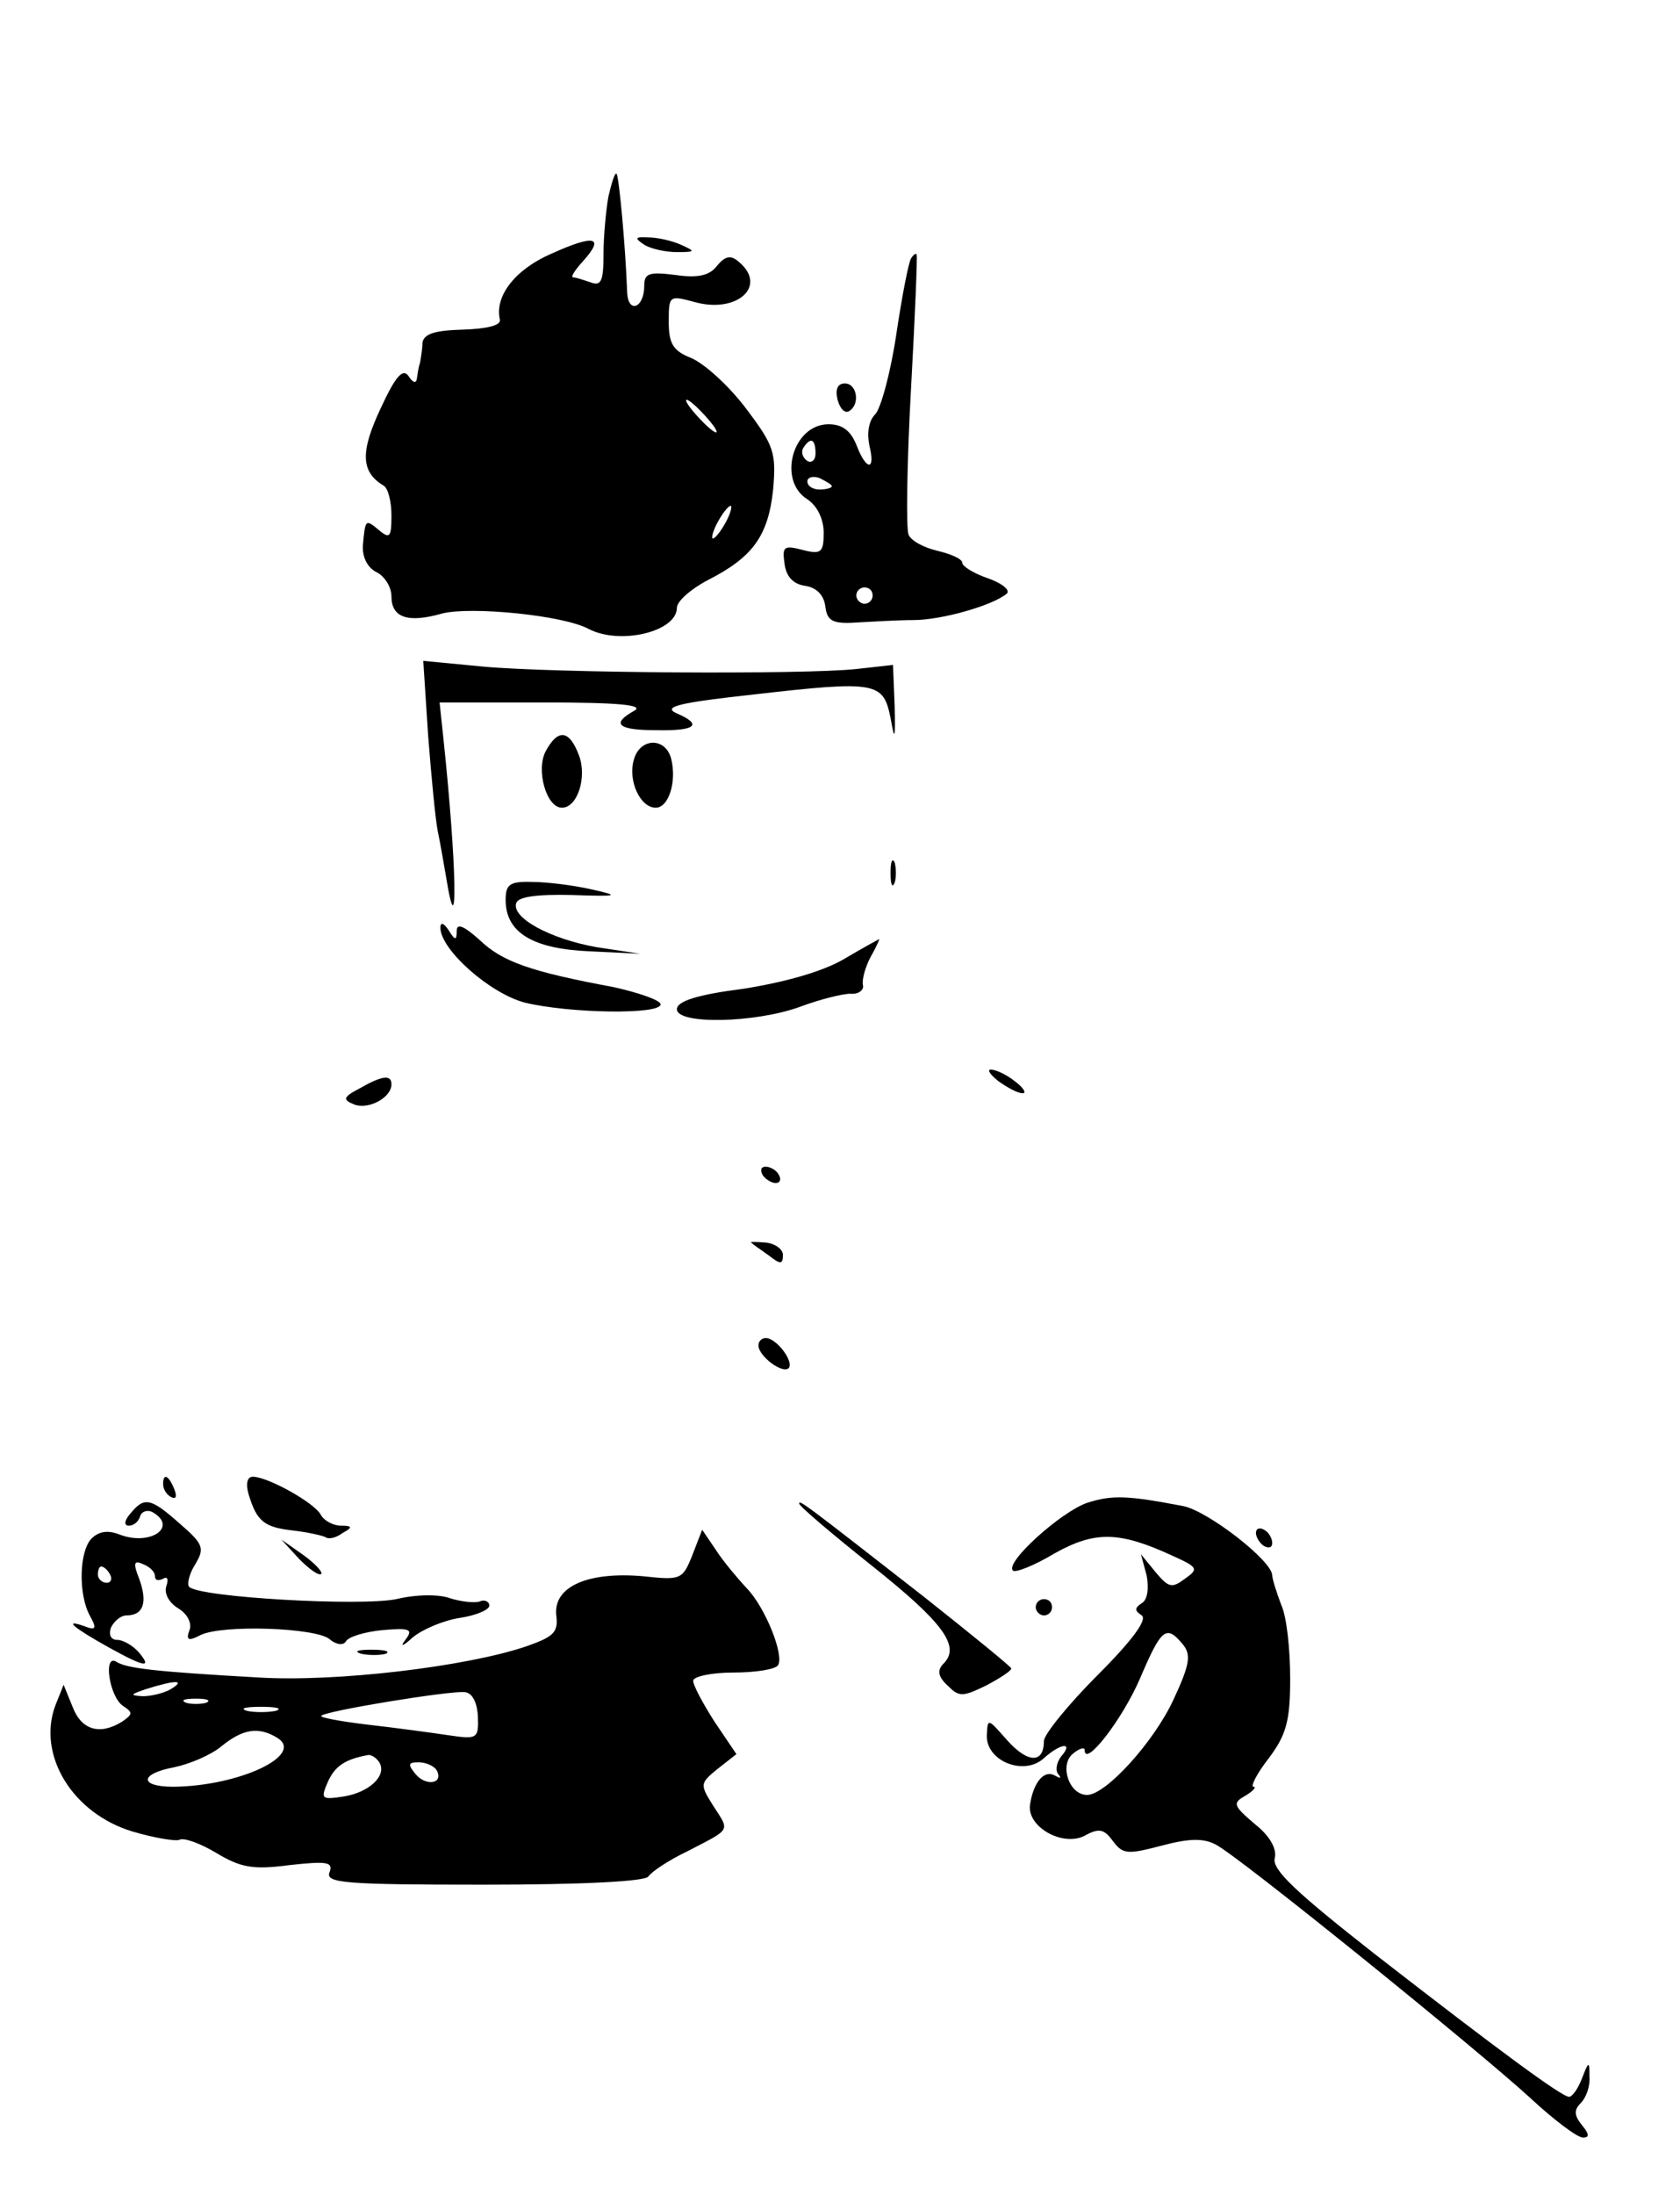 <?xml version="1.0" standalone="no"?>
<!DOCTYPE svg PUBLIC "-//W3C//DTD SVG 20010904//EN"
 "http://www.w3.org/TR/2001/REC-SVG-20010904/DTD/svg10.dtd">
<svg version="1.0" xmlns="http://www.w3.org/2000/svg"
 width="206pt" height="269pt" viewBox="0 0 206 269"
 preserveAspectRatio="xMidYMid meet">

<g transform="translate(0,269) scale(0.1,-0.1)"
fill="#000000" stroke="none">
<path d="M746 2449 c-3 -17 -6 -49 -6 -71 0 -33 -3 -39 -16 -34 -9 3 -18 6
-21 6 -4 0 2 9 12 20 27 30 14 33 -39 9 -44 -19 -70 -52 -63 -81 1 -7 -16 -11
-45 -12 -35 -1 -48 -5 -50 -16 0 -8 -2 -19 -3 -25 -2 -5 -3 -14 -4 -20 -1 -5
-5 -4 -10 4 -7 10 -16 0 -34 -39 -25 -53 -25 -78 3 -95 6 -3 10 -20 10 -37 0
-26 -2 -29 -15 -18 -17 14 -17 14 -20 -18 -1 -14 5 -27 16 -33 11 -5 19 -19
19 -30 0 -26 20 -33 62 -21 35 9 149 -2 180 -19 39 -20 108 -3 108 26 0 8 17
23 38 34 55 28 74 54 80 111 4 45 1 54 -33 99 -21 28 -51 55 -67 62 -23 9 -28
18 -28 45 0 32 1 32 31 24 52 -15 91 19 55 49 -10 9 -17 7 -27 -5 -9 -12 -24
-15 -51 -11 -32 4 -38 2 -38 -13 0 -28 -20 -35 -21 -8 -2 56 -10 142 -13 145
-2 2 -6 -11 -10 -28z m119 -269 c10 -11 16 -20 13 -20 -3 0 -13 9 -23 20 -10
11 -16 20 -13 20 3 0 13 -9 23 -20z m25 -130 c-6 -11 -13 -20 -16 -20 -2 0 0
9 6 20 6 11 13 20 16 20 2 0 0 -9 -6 -20z"/>
<path d="M790 2390 c8 -5 26 -9 40 -9 23 0 23 1 5 9 -11 5 -29 9 -40 9 -17 1
-17 -1 -5 -9z"/>
<path d="M1117 2373 c-3 -5 -11 -46 -18 -93 -7 -47 -19 -91 -26 -98 -8 -8 -10
-23 -7 -38 8 -32 -4 -31 -16 1 -7 17 -17 25 -34 25 -44 0 -63 -69 -26 -92 12
-8 20 -24 20 -41 0 -24 -3 -27 -26 -21 -23 6 -25 4 -22 -17 2 -16 11 -25 25
-27 14 -2 23 -11 25 -25 2 -18 9 -22 38 -20 19 1 51 3 70 3 35 0 97 18 114 32
6 4 -5 13 -22 19 -18 6 -32 15 -32 19 0 5 -14 11 -31 15 -17 4 -33 13 -35 20
-3 7 -2 87 3 177 5 90 8 164 7 166 -1 2 -4 0 -7 -5z m-117 -239 c0 -8 -5 -12
-10 -9 -6 4 -8 11 -5 16 9 14 15 11 15 -7z m20 -40 c0 -2 -7 -4 -15 -4 -8 0
-15 4 -15 10 0 5 7 7 15 4 8 -4 15 -8 15 -10z m50 -134 c0 -5 -4 -10 -10 -10
-5 0 -10 5 -10 10 0 6 5 10 10 10 6 0 10 -4 10 -10z"/>
<path d="M1027 2200 c3 -11 9 -17 14 -14 14 8 10 34 -5 34 -9 0 -12 -7 -9 -20z"/>
<path d="M525 1788 c4 -51 9 -104 12 -118 3 -14 7 -38 10 -55 15 -93 13 15 -3
167 l-5 47 128 0 c91 0 123 -3 111 -10 -29 -16 -21 -24 27 -24 49 -1 57 7 24
21 -17 8 6 13 97 23 149 17 157 15 166 -29 5 -29 6 -27 5 15 l-2 50 -45 -5
c-65 -7 -372 -5 -458 3 l-73 7 6 -92z"/>
<path d="M669 1769 c-12 -23 1 -69 20 -69 19 0 31 37 21 64 -12 32 -26 33 -41
5z"/>
<path d="M777 1758 c-7 -25 8 -58 27 -58 16 0 26 32 19 60 -7 27 -39 26 -46
-2z"/>
<path d="M1092 1620 c0 -14 2 -19 5 -12 2 6 2 18 0 25 -3 6 -5 1 -5 -13z"/>
<path d="M620 1587 c0 -40 33 -60 103 -63 l62 -3 -53 8 c-57 10 -105 36 -99
54 2 8 26 11 68 10 58 -2 60 -1 24 7 -22 5 -55 9 -72 9 -28 1 -33 -3 -33 -22z"/>
<path d="M540 1553 c0 -27 61 -81 104 -92 54 -13 166 -15 166 -2 0 5 -26 14
-57 21 -102 19 -137 31 -165 58 -19 17 -28 21 -28 11 0 -12 -2 -12 -10 1 -6 9
-10 10 -10 3z"/>
<path d="M1034 1514 c-26 -15 -72 -28 -123 -36 -55 -7 -81 -15 -81 -25 0 -19
96 -17 151 3 24 9 52 16 62 16 10 -1 17 5 15 11 -1 7 3 22 10 35 7 12 11 22
10 21 -2 -1 -22 -12 -44 -25z"/>
<path d="M1224 1365 c11 -8 24 -15 30 -15 5 0 1 7 -10 15 -10 8 -23 14 -29 14
-5 0 -1 -6 9 -14z"/>
<path d="M441 1356 c-21 -11 -21 -14 -6 -20 18 -6 45 9 45 25 0 12 -11 11 -39
-5z"/>
<path d="M935 1250 c3 -5 11 -10 16 -10 6 0 7 5 4 10 -3 6 -11 10 -16 10 -6 0
-7 -4 -4 -10z"/>
<path d="M921 1167 c2 -2 12 -9 22 -16 14 -11 17 -11 17 1 0 7 -10 14 -21 15
-12 1 -20 1 -18 0z"/>
<path d="M930 1041 c0 -13 29 -35 37 -28 7 8 -15 37 -28 37 -5 0 -9 -4 -9 -9z"/>
<path d="M200 871 c0 -6 4 -13 10 -16 6 -3 7 1 4 9 -7 18 -14 21 -14 7z"/>
<path d="M305 858 c10 -33 19 -40 55 -44 17 -2 35 -6 39 -8 4 -3 13 -1 21 5
13 7 12 9 -2 9 -9 0 -21 6 -25 14 -9 15 -65 46 -83 46 -7 0 -9 -9 -5 -22z"/>
<path d="M1333 848 c-32 -11 -101 -73 -91 -83 3 -3 26 6 51 21 50 28 80 27
145 -3 31 -14 32 -16 15 -28 -16 -12 -20 -11 -36 8 l-18 22 7 -26 c3 -16 1
-30 -6 -34 -9 -6 -9 -9 0 -15 7 -5 -11 -30 -54 -73 -36 -36 -66 -73 -66 -81 0
-28 -20 -27 -45 1 -24 27 -24 28 -25 5 0 -31 46 -49 70 -27 21 19 37 20 21 2
-6 -8 -7 -18 -3 -22 4 -5 2 -5 -5 -1 -13 7 -26 -9 -30 -36 -4 -27 40 -52 67
-38 18 10 24 8 35 -7 12 -16 18 -16 60 -5 34 9 51 9 66 1 29 -15 323 -253 386
-311 28 -26 57 -48 64 -48 8 0 8 4 -1 15 -10 12 -10 19 -2 27 7 7 12 21 11 33
0 19 -1 19 -9 -2 -5 -13 -12 -23 -16 -23 -9 0 -85 56 -237 174 -97 76 -127
104 -124 118 3 11 -5 27 -24 42 -27 23 -28 26 -12 35 10 6 14 11 10 11 -4 0 4
16 18 34 22 29 27 46 27 98 0 35 -4 76 -11 91 -6 16 -11 32 -11 36 0 18 -79
79 -109 85 -68 13 -87 14 -118 4z m117 -173 c11 -13 9 -25 -11 -68 -24 -52
-83 -117 -106 -117 -22 0 -34 36 -18 50 8 7 15 9 15 5 0 -22 46 37 68 88 26
61 32 66 52 42z"/>
<path d="M160 835 c-8 -9 -8 -15 -2 -15 6 0 12 5 14 12 2 6 10 8 16 4 30 -18
-4 -41 -41 -27 -15 6 -26 4 -35 -5 -15 -16 -16 -68 -2 -94 9 -16 8 -19 -7 -13
-26 9 -13 -2 30 -26 45 -25 54 -26 37 -6 -7 8 -19 15 -26 15 -8 0 -11 6 -8 15
4 8 12 15 19 15 21 0 26 16 16 44 -8 20 -7 24 4 19 8 -3 15 -9 15 -15 0 -5 4
-6 10 -3 5 3 7 0 4 -9 -3 -9 3 -20 14 -27 12 -7 18 -19 14 -28 -4 -11 -1 -13
14 -5 27 13 141 9 158 -5 8 -7 17 -8 20 -3 3 6 24 12 45 14 34 3 38 1 28 -12
-7 -9 -3 -8 9 3 12 10 38 21 58 24 20 3 36 10 36 15 0 5 -6 8 -12 5 -7 -2 -23
0 -36 4 -13 5 -41 5 -66 -1 -43 -9 -241 2 -254 15 -3 3 0 16 7 27 12 20 11 25
-18 50 -36 32 -44 34 -61 13z m-25 -75 c3 -5 1 -10 -4 -10 -6 0 -11 5 -11 10
0 6 2 10 4 10 3 0 8 -4 11 -10z"/>
<path d="M980 847 c0 -3 40 -37 89 -76 88 -70 109 -99 88 -120 -8 -8 -7 -16 5
-27 14 -14 18 -14 47 0 17 9 31 18 31 21 0 2 -48 41 -106 87 -150 117 -154
120 -154 115z"/>
<path d="M1540 811 c0 -5 5 -13 10 -16 6 -3 10 -2 10 4 0 5 -4 13 -10 16 -5 3
-10 2 -10 -4z"/>
<path d="M849 784 c-12 -30 -14 -31 -60 -26 -67 6 -110 -12 -107 -47 3 -22 -3
-27 -37 -39 -74 -25 -234 -44 -329 -38 -124 7 -160 11 -173 19 -17 11 -9 -43
8 -54 12 -8 12 -10 -1 -19 -27 -17 -50 -11 -61 18 l-11 27 -10 -25 c-23 -61
21 -133 95 -155 27 -8 53 -12 57 -10 5 3 25 -4 45 -16 30 -18 45 -21 90 -15
46 5 54 4 49 -9 -5 -13 19 -15 189 -15 122 0 198 4 202 10 4 6 25 20 48 31 54
28 52 24 32 55 -17 27 -17 28 5 46 l23 18 -27 40 c-14 22 -26 44 -26 50 0 5
22 10 49 10 28 0 52 4 55 9 8 12 -16 72 -39 95 -11 12 -28 32 -37 46 l-17 25
-12 -31z m-639 -164 c-8 -5 -24 -9 -35 -9 -16 1 -16 2 5 9 35 11 48 11 30 0z
m376 -34 c1 -27 -1 -28 -35 -23 -20 3 -64 9 -99 13 -34 4 -61 9 -58 11 5 6
158 31 176 29 9 -1 15 -12 16 -30z m-333 17 c-7 -2 -19 -2 -25 0 -7 3 -2 5 12
5 14 0 19 -2 13 -5z m85 -10 c-10 -2 -26 -2 -35 0 -10 3 -2 5 17 5 19 0 27 -2
18 -5z m2 -33 c34 -21 -46 -59 -127 -60 -43 0 -42 16 1 24 19 4 45 15 58 26
26 21 45 24 68 10z m125 -30 c10 -16 -12 -37 -44 -42 -27 -4 -28 -3 -19 18 9
20 22 28 50 33 4 0 10 -4 13 -9z m70 -9 c10 -17 -12 -21 -25 -6 -10 12 -10 15
3 15 9 0 18 -4 22 -9z"/>
<path d="M367 779 c12 -12 24 -21 27 -18 2 2 -8 13 -22 23 l-27 19 22 -24z"/>
<path d="M1270 720 c0 -5 5 -10 10 -10 6 0 10 5 10 10 0 6 -4 10 -10 10 -5 0
-10 -4 -10 -10z"/>
<path d="M443 663 c9 -2 23 -2 30 0 6 3 -1 5 -18 5 -16 0 -22 -2 -12 -5z"/>
</g>
</svg>
